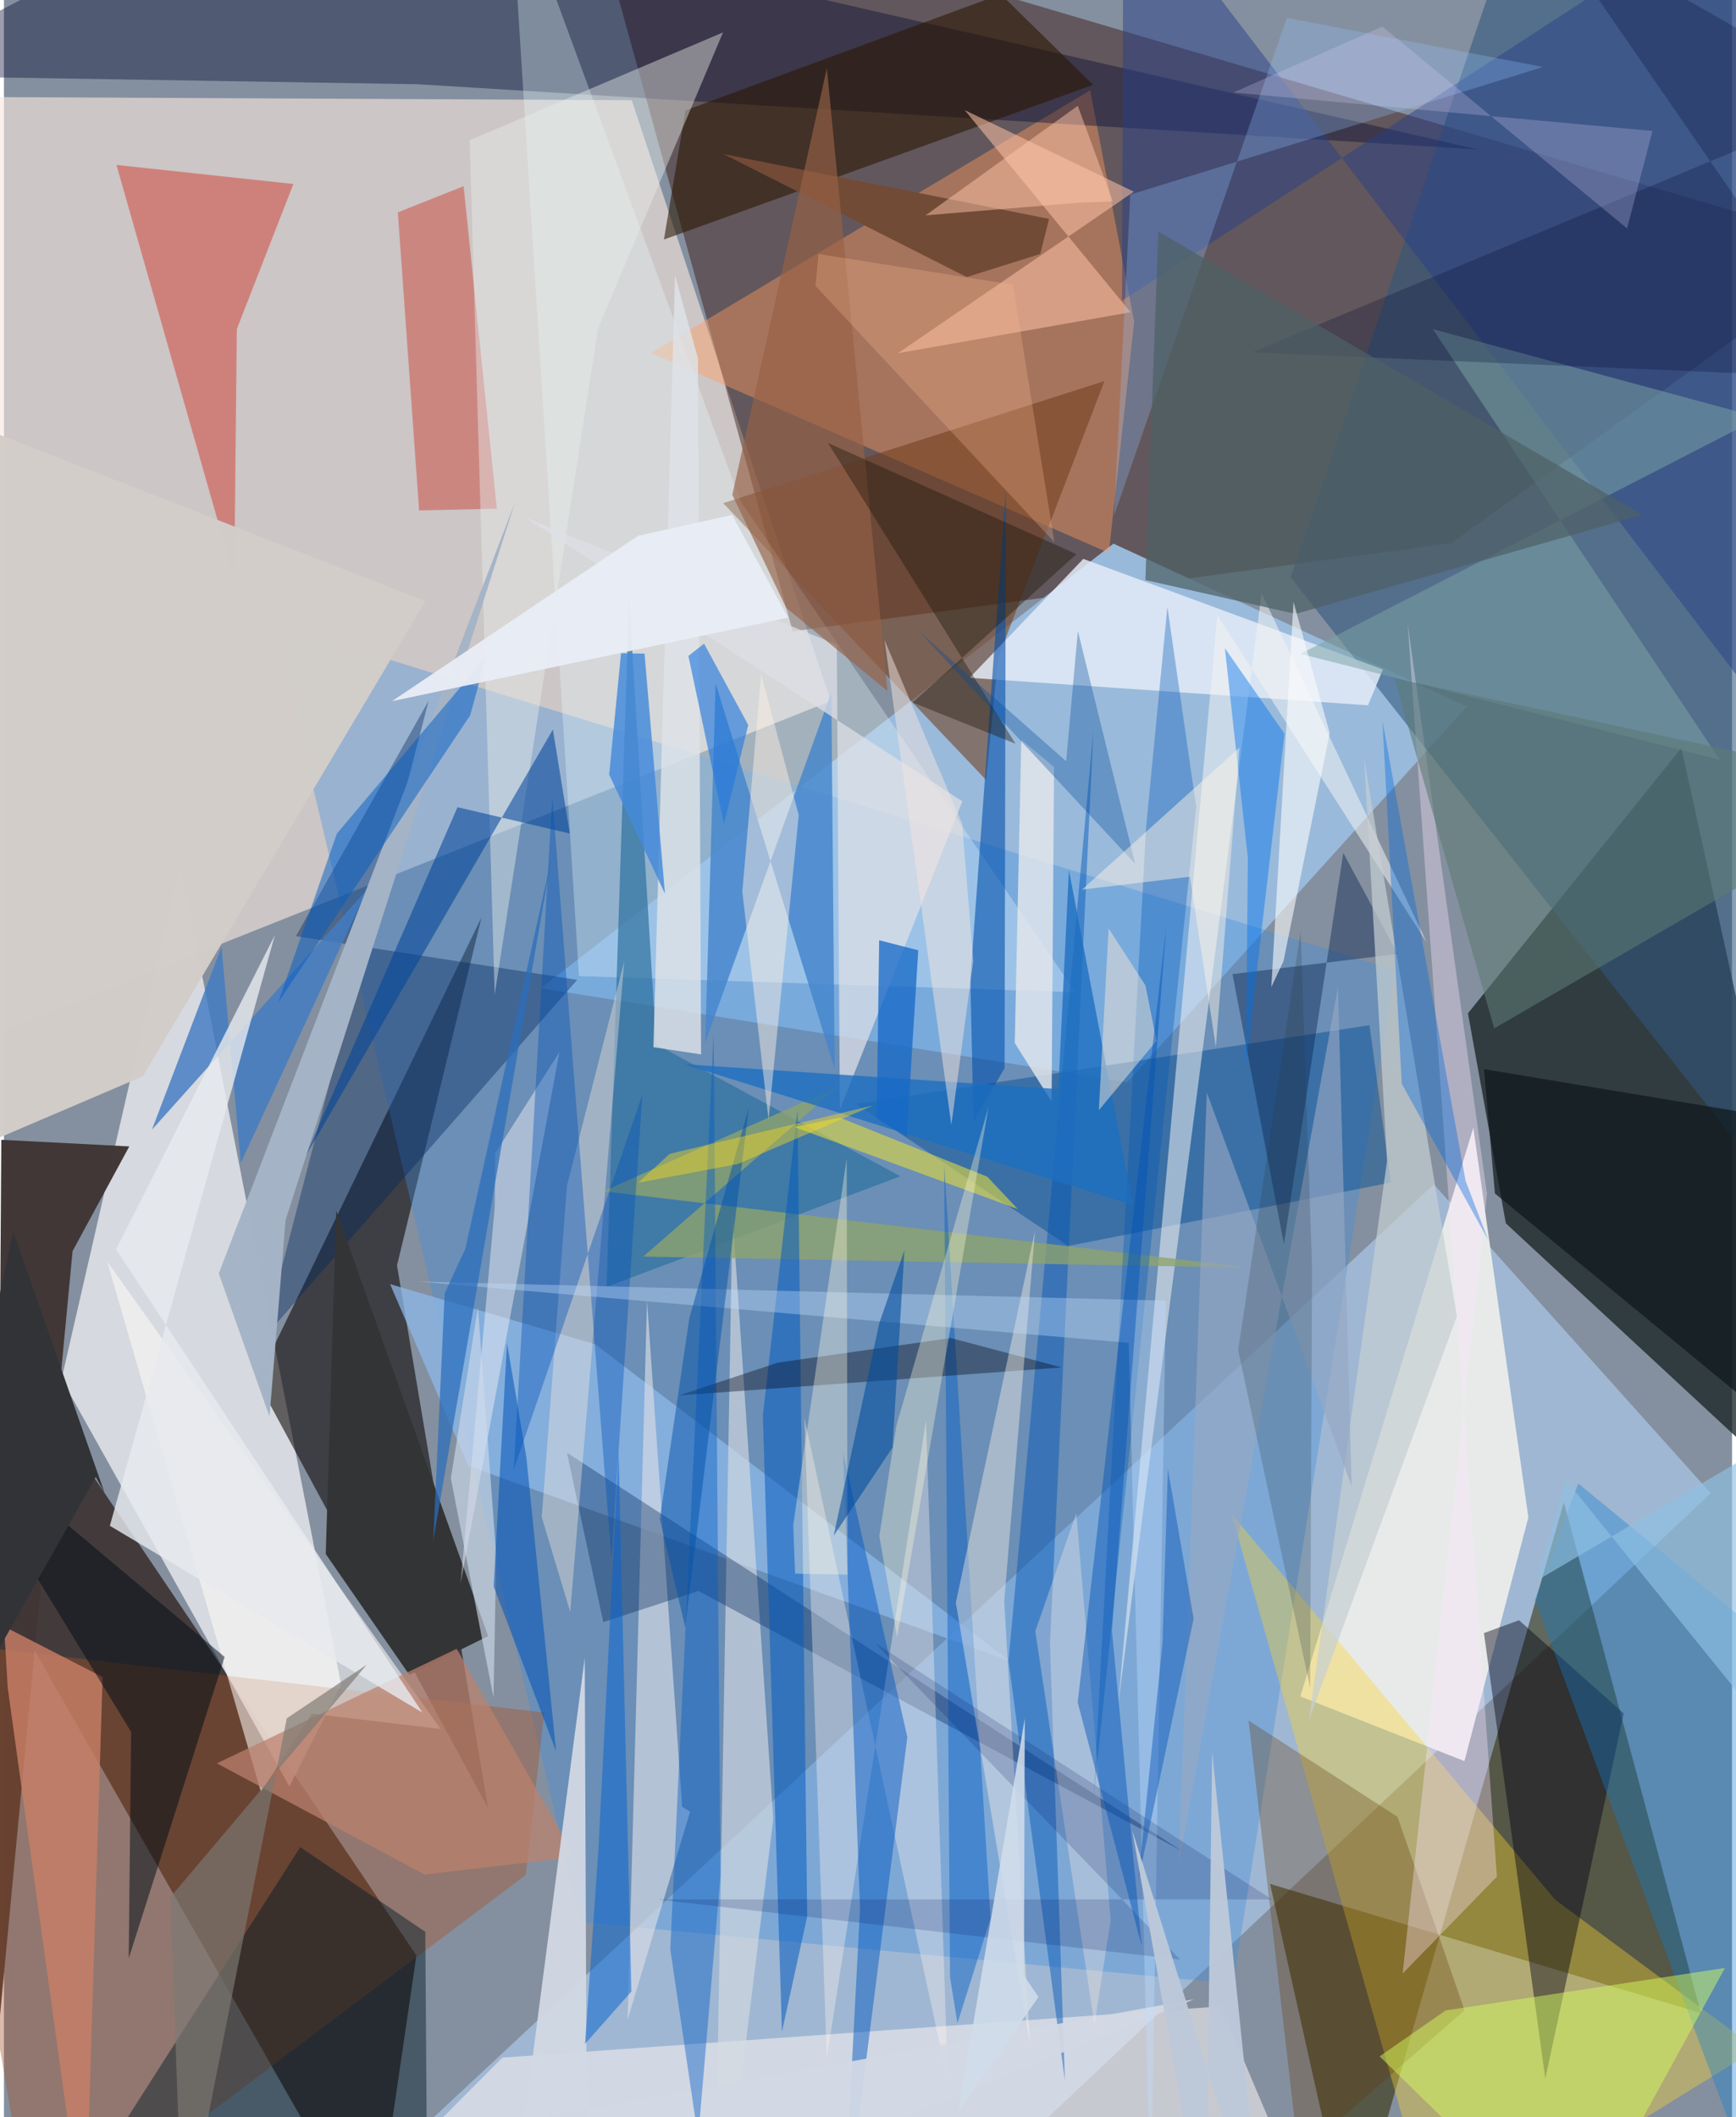 <svg xmlns="http://www.w3.org/2000/svg" width="228" height="278" viewBox="0 0 836 1024"><path fill="#84909f" d="M0 0h836v1024H0z"/><path fill="#f9e6df" fill-opacity=".62" d="M-6.969 46.948l310.673 1.512 96.217 290.597L-62 523.115z"/><path fill="#351006" fill-opacity=".435" d="M280.518-62L898 120.135l-197.811 142.61-318.63 42.599z"/><path fill="#182323" fill-opacity=".769" d="M811.484 361.757L708.242 490.104l18.322 101.575 170.107 157.755z"/><path fill="#281812" fill-opacity=".702" d="M199.536 945.783L178.986 1086-62 663.742V558.08z"/><path fill="#abc8e8" fill-opacity=".702" d="M161.934 1066.923l283.672 13.124 380.106-357.829-133.996-149.38z"/><path fill="#e7e8ec" fill-opacity=".831" d="M138.075 864.025L27.87 667.011l57.326-249.684 77.924 397.48z"/><path fill="#9abadb" fill-opacity=".988" d="M707.73 341.677L543.403 523.464l-283.695-45.522 277.034-214.994z"/><path fill="#0b0301" fill-opacity=".573" d="M122.502 667.8l108.529-224.087-40.89 168.314 44.06 262.561z"/><path fill="#302a00" fill-opacity=".553" d="M651.671 1086l102.967-359.449 66.288 247.09-208.41-62.45z"/><path fill="#408ddd" fill-opacity=".361" d="M672.81 469.168l-541.849-167.27 147.945 627.68L594.65 959.48z"/><path fill="#31577d" fill-opacity=".569" d="M720.875-10.757l123.153-44.692L898 628.34 622.486 279.283z"/><path fill="#e8eae9" fill-opacity=".988" d="M627.14 820.513l79.396 31.271 30.922-117.894-26.618-188.419z"/><path fill="#ff9d5f" fill-opacity=".431" d="M313.109 170.718L525.484 43.67l21.299 111.966-12.28 111.774z"/><path fill="#fbd42f" fill-opacity=".384" d="M847.908 991.049l-97.46-72.197-156.558-186.58L694.05 1086z"/><path fill="#413736" fill-opacity=".992" d="M-4.257 999.439l37.46-394.34 27.424-50.618-61.903-3.2z"/><path fill="#00072f" fill-opacity=".392" d="M126.668-62L-62 36.498l262.23 4.247L713.05 72.28z"/><path fill="#a45328" fill-opacity=".396" d="M252.395 906.884L14.367 1086l-50.094-292.155 297.125 34.448z"/><path fill="#ece9ec" fill-opacity=".643" d="M588.712 970.418l46.5 109.67-469.975-8.579 75.855-76.307z"/><path fill="#d14134" fill-opacity=".518" d="M112.65 159.2l27.368-70.211L54.43 79.77l56.978 200.137z"/><path fill="#723d1e" fill-opacity=".573" d="M347.932 243.35l184.45-59.037-51.46 133.94-5.81 58.964z"/><path fill="#044c95" fill-opacity=".459" d="M514.876 602.633l156.072-30.672-10.342-76.098-248.434 38.057z"/><path fill="#e9fbff" fill-opacity=".31" d="M244.548-62l111.805 304.48L518.33 479.907l-240.165-7.816z"/><path fill="#ce3426" fill-opacity=".435" d="M190.551 102.717l10.284 144.166 37.59-.85-16.053-155.995z"/><path fill="#022860" fill-opacity=".392" d="M205.45 338.93l-64.202 113.866 136.073 21.118-151.796 173.382z"/><path fill="#001925" fill-opacity=".455" d="M203.837 934.352l-60.52-40.968-90.669 142.002L204.888 1086z"/><path fill="#d2cdc9" fill-opacity=".984" d="M-62 186.868l265.86 103.896L67.147 520.565l-123.32 52.73z"/><path fill="#e4edf8" fill-opacity=".831" d="M522.161 270.309l144.943 53.445-7.207 17.369-192.764-13.29z"/><path fill="#8eb9eb" fill-opacity=".729" d="M286.17 650.244l200.19 153.031-261.708-94.3-37.851-87.88z"/><path fill="#d6dbe4" fill-opacity=".682" d="M331.923 876.22l-3.85-2.35-16.976-244.829-9.37 347.808z"/><path fill="#2f729f" fill-opacity=".71" d="M291.54 622.417l142.1-53.505-118.143-63.817-13.078-216.077z"/><path fill="#fffbf7" fill-opacity=".549" d="M211.253 836.24l-62.255-7.367-24.705 37.803-74.337-256.492z"/><path fill="#010213" fill-opacity=".431" d="M715.975 789.85l16.951-6.197 50.663 45.045-37.922 176.69z"/><path fill="#281600" fill-opacity=".573" d="M526.911 41.025l-207.625 74.813 10.397-62.43L482.226-2.777z"/><path fill="#284088" fill-opacity=".49" d="M540.871 145.448L860.397-62l23.623 448.586L541.604-62z"/><path fill="#117ed1" fill-opacity=".361" d="M898 829.666L761.593 717.474l-21.013 56.388 101.514 272.896z"/><path fill="#4384cc" fill-opacity=".808" d="M339.263 504.168l61.01-169.335 1.61 182.239-57.605-186.57z"/><path fill="#7ca3a5" fill-opacity=".522" d="M627.2 316.267l202.886 51.205-138.83-208.28 158.162 42.782z"/><path fill="#e9eeea" fill-opacity=".439" d="M225.293 67.794l122.566-52.125-60.433 143.207-50.035 322.22z"/><path fill="#d7dbe1" fill-opacity=".639" d="M343.967 1070.579L346.94 1086l25.226-206.255-19.743-292.836z"/><path fill="#f4f3f4" fill-opacity=".529" d="M538.978 824.67l69.438-537.723 79.958 169.04-101.342-158.499z"/><path fill="#002258" fill-opacity=".353" d="M272.363 702.651l17.568 81.918 46.03-15.072 234.063 125.87z"/><path fill="#0050ad" fill-opacity=".584" d="M484.68 237.035l-.602 279.58-15.062 25.852-1.498-68.868z"/><path fill="#613705" fill-opacity=".298" d="M674.173 878.735l-72.077-46.605 24.23 210.522 80.262-70.385z"/><path fill="#c97f67" fill-opacity=".812" d="M.07 786.678l1.729 29.523L39.199 1086l8.518-274.847z"/><path fill="#437cc3" fill-opacity=".824" d="M105.28 457.926l-33.694 88.466L175.55 430.376l-61.023 132.262z"/><path fill="#fff4ef" fill-opacity=".357" d="M387.205 685.583l69.428 321.257-10.575-319.864-47.994 308.563z"/><path fill="#0155b7" fill-opacity=".459" d="M513.264 1006.332l-27.3-202.96 41.075-450.034L506.03 794.9z"/><path fill="#0057c1" fill-opacity=".475" d="M414.14 923.194L405.68 1086l31.351-245.786-31.09-137.77z"/><path fill="#000d16" fill-opacity=".51" d="M60.361 947.192l1.162-109.538L-31.73 684.9l138.481 116.512z"/><path fill="#333435" d="M234.232 791.35l-38.123 18.715-40.428-58.442 5.047-165.969z"/><path fill="#bc806d" fill-opacity=".725" d="M218.994 797.477L276.25 898.14l-72.794 8.506-100.451-53.79z"/><path fill="#8fa36b" fill-opacity=".773" d="M403.852 525.35l-113.806 50.848 312.791 36.957-293.595-5.387z"/><path fill="#d2d8e4" fill-opacity=".941" d="M575.664 966.989L282.15 1086l-1.172-284.254-29.243 223.895z"/><path fill="#08224f" fill-opacity=".424" d="M619.198 601.724l-24.853-130.573 79.852-9.763-26.274-48.875z"/><path fill="#fdc2a5" fill-opacity=".549" d="M545.008 151.007l-80.244-97.764 81.854 39.468-114.165 78.138z"/><path fill="#0f171b" fill-opacity=".71" d="M898 722.757V547.369L716.02 517.11l5.262 60.127z"/><path fill="#005cc6" fill-opacity=".42" d="M346.613 907.545l-3.28-407.926-20.98 443.154 13.475 91.316z"/><path fill="#91c4ff" fill-opacity=".282" d="M620.62 8.624l-83.575 240.709 7.826-155.222 199.708-61.705z"/><path fill="#00459a" fill-opacity=".561" d="M145.89 559.234l119.668-206.41 8.185 50.33-54.331-12.75z"/><path fill="#dfe4e8" fill-opacity=".808" d="M335.749 173.391l1.499 336.585-23.056-3.483 10.438-373.335z"/><path fill="#f8f5f6" fill-opacity=".447" d="M220.891 765.94l47.862-257.166-31.038 48.898-.345 26.763z"/><path fill="#fcede1" fill-opacity=".376" d="M300.071 464.913l-26.12 314.757-13.79-45.93 12.19-160.224z"/><path fill="#025bbf" fill-opacity=".533" d="M388.584 926.97l-4.713-390.06-16.742 147.866 9.24 297.871z"/><path fill="#e5e7ec" fill-opacity=".808" d="M506.82 532.818l1.184-161.854-15.85-13.155-3.155 146.662z"/><path fill="#d5ff60" fill-opacity=".475" d="M759.105 1086l-93.602-91.4 31.927-22.216 135.138-20.557z"/><path fill="#a4b3c5" fill-opacity=".992" d="M136.253 590.148l-7.783 94.967-24.537-69.182L247.27 242.876z"/><path fill="#ffe7fe" fill-opacity=".357" d="M676.647 954.506l40.784-377.09-38.385-276.099 43.207 606.37z"/><path fill="#dee0e7" fill-opacity=".733" d="M463.639 387.592L251.827 250.07l151.076 61.778 1.485 224.844z"/><path fill="#0051ba" fill-opacity=".396" d="M308.82 529.558l-14.963 224.428-28.588-368.73-18.655 325.597z"/><path fill="#025cc4" fill-opacity=".494" d="M161.051 403.18l72.303-85.586-7.836 28.432-92.868 138.843z"/><path fill="#c6ced3" fill-opacity=".702" d="M669.093 561.62l-37.827 270.465 71.611-195.46-44.868-269.755z"/><path fill="#ddd741" fill-opacity=".612" d="M490.417 584.768l-14.694-15.628-71.445-28.64-21.904 4.63z"/><path fill="#005bc7" fill-opacity=".443" d="M477.28 927.773l-22.423-364.747 2.83 393.25 3.586 22.314z"/><path fill="#000616" fill-opacity=".376" d="M458.111 647.161l53.624 14.227-185.27 13.543 48.08-15.907z"/><path fill="#fff3e7" fill-opacity=".408" d="M460.498 775.148l35.872 213.489-12.465-214.263 14.926-179.387z"/><path fill="#97a8c2" fill-opacity=".639" d="M568.296 902.292l13.617-373.824 70.056 190.346-6.612-241.43z"/><path fill="#000a34" fill-opacity=".263" d="M898 183.007l-294.373-12.529L898 47.79 743.722-40.354z"/><path fill="#4d6167" fill-opacity=".725" d="M792.678 249.027l-167.843 47.908-72.65-16.396 6.297-168.507z"/><path fill="#5d7a74" fill-opacity=".584" d="M898 394.873L720.936 497.37l-48.324-169.355 204.664 43.96z"/><path fill="#458ada" fill-opacity=".839" d="M309.894 316.137l9.87 116.063-26.978-57.557 5.745-58.716z"/><path fill="#0865d0" fill-opacity=".529" d="M287.61 894.167l-6.508 94.394 22.429-25.34-6.19-261.15z"/><path fill="#025aba" fill-opacity=".353" d="M552.567 399.867L562.84 293.51l13.934 96.735-49.68 479.835z"/><path fill="#724b36" fill-opacity=".992" d="M505.609 105.883l-4.286 16.958-35.571 11.174-117.73-59.526z"/><path fill="#c4deff" fill-opacity=".365" d="M562.096 629.101l-7.32 439.122-10.654-418.725-344.073-29.684z"/><path fill="#1c6ec1" fill-opacity=".788" d="M510.072 526.774l-180.896-12.032 216.914 68.077-30.905-162.03z"/><path fill="#feefe4" fill-opacity=".463" d="M384.49 394.306l-18.185-68.371-9.103 105.302 12.69 110.363z"/><path fill="#976145" fill-opacity=".651" d="M427.434 334.224L398.087 32.988l-45.724 206.308 26.053 54.71z"/><path fill="#1b1509" fill-opacity=".392" d="M439.607 339.82l79.236-71.812-120.177-53.74 90.676 145.44z"/><path fill="#feece3" fill-opacity=".333" d="M535.404 928.721l-16.641-196.815-19.82 57.038 28.593 190.313z"/><path fill="#0172ed" fill-opacity=".439" d="M600.792 515.386l18.683-160.502-28.832-41.38L601.776 415.1z"/><path fill="#fff9e1" fill-opacity=".361" d="M382.724 761.123l25.374.481-.402-201.356L381.82 737.61z"/><path fill="#026ade" fill-opacity=".388" d="M676.224 524.167l-9.363-175.65 40.24 222.649 10.944 28.564z"/><path fill="#2579dd" fill-opacity=".635" d="M360.069 350.656l-21.379-39.34-7.573 5.94 17.203 81.272z"/><path fill="#8ec0e3" fill-opacity=".655" d="M755.782 716.008L874.33 862.51 898 672.362l-156.473 92.13z"/><path fill="#1769c6" fill-opacity=".765" d="M422.214 540.926l1.19-86.17 18.919 4.873-5.601 90.238z"/><path fill="#e9edf5" fill-opacity=".953" d="M187.734 339.13l119.097-80.038 45.438-10.02 27.142 49.645z"/><path fill="#f2e4de" fill-opacity=".494" d="M468.905 464.77l-5.368-66.307-37.536-88.92 32.316 234.66z"/><path fill="#e7e9ee" fill-opacity=".804" d="M51.232 737.967l151.213 90.375-148.22-224.007 76.827-152.038z"/><path fill="#004c9f" fill-opacity=".576" d="M429.854 700.124l-28.451 42.62 22.069-102.801 12.162-35.258z"/><path fill="#fff9d7" fill-opacity=".349" d="M476.353 535.265l-44.636 154.308-8.25 53.408 8.629 48.847z"/><path fill="#001052" fill-opacity=".173" d="M315.73 918.676l253.24 29.102-147.634-153.153L613.45 918.694z"/><path fill="#fbfbfb" fill-opacity=".596" d="M613.117 477.376l5.885-12.491 22.373-110.262-17.523-63.524z"/><path fill="#cdd9eb" fill-opacity=".635" d="M236.838 821.1l-20.644-106.095 13.091-82.741 8.848 119.836z"/><path fill="#014eb7" fill-opacity=".424" d="M560.487 794.692L548.812 909.1l26.721-126.14-12.452-72.552z"/><path fill="#2b3b40" fill-opacity=".224" d="M597.082 652.998l30.217-202.732 5.533 162.719-.936 203.308z"/><path fill="#014b9a" fill-opacity=".337" d="M519.52 305.133l27.759 112.723-104.187-112.075 70.79 62.395z"/><path fill="#fef4e5" fill-opacity=".467" d="M597.676 361.577L586.273 506.38l-12.494-82.347-52.24 6.245z"/><path fill="#0153b7" fill-opacity=".545" d="M252.73 704.953l-9.36-55.389-6.472 117.727 30.21 79.744z"/><path fill="#323336" d="M44.41 714.337L-62 903.304 4.502 595.656l44.194 126.48z"/><path fill="#2b6dbb" fill-opacity=".725" d="M213.22 625.516l9.987-21.558 41.577-188.634-57.133 329.896z"/><path fill="#f4e6d6" fill-opacity=".486" d="M557.549 503.443l-27.874 33.525 4.734-87.933 17.802 27.564z"/><path fill="#7c7973" fill-opacity=".671" d="M80.536 917.586l95.009-112.45-38.723 25.95L86.48 1086z"/><path fill="#bcc9d9" fill-opacity=".976" d="M584.5 847.498L609.065 1086l-63.203-200.621L581.315 1086z"/><path fill="#ded1f7" fill-opacity=".251" d="M666.836 12.809l118.387 97.657 12.283-47.138L594.724 44.76z"/><path fill="#d1dcea" fill-opacity=".871" d="M493.44 955.46l.403-124.292-32.11 190.04 38.732-55.308z"/><path fill="#0051aa" fill-opacity=".486" d="M360.32 535.793l-30.748 251.281-12.293-52.309 14.301-97.301z"/><path fill="#0051b7" fill-opacity=".455" d="M519.452 823.395l30.955 117.927-14.393-152.556 26.262-340.757z"/><path fill="#f7b793" fill-opacity=".29" d="M392.603 138.278l1.453-15.414 94.033 14.834 20.088 124.593z"/><path fill="#ffc8ab" fill-opacity=".482" d="M536.44 97.38l-16.769.691-73.803 6.078 73.618-52.996z"/><path fill="#f6d91f" fill-opacity=".443" d="M306.77 572.073l48.182-9.06 65.512-28.34-98.407 23.393z"/></svg>